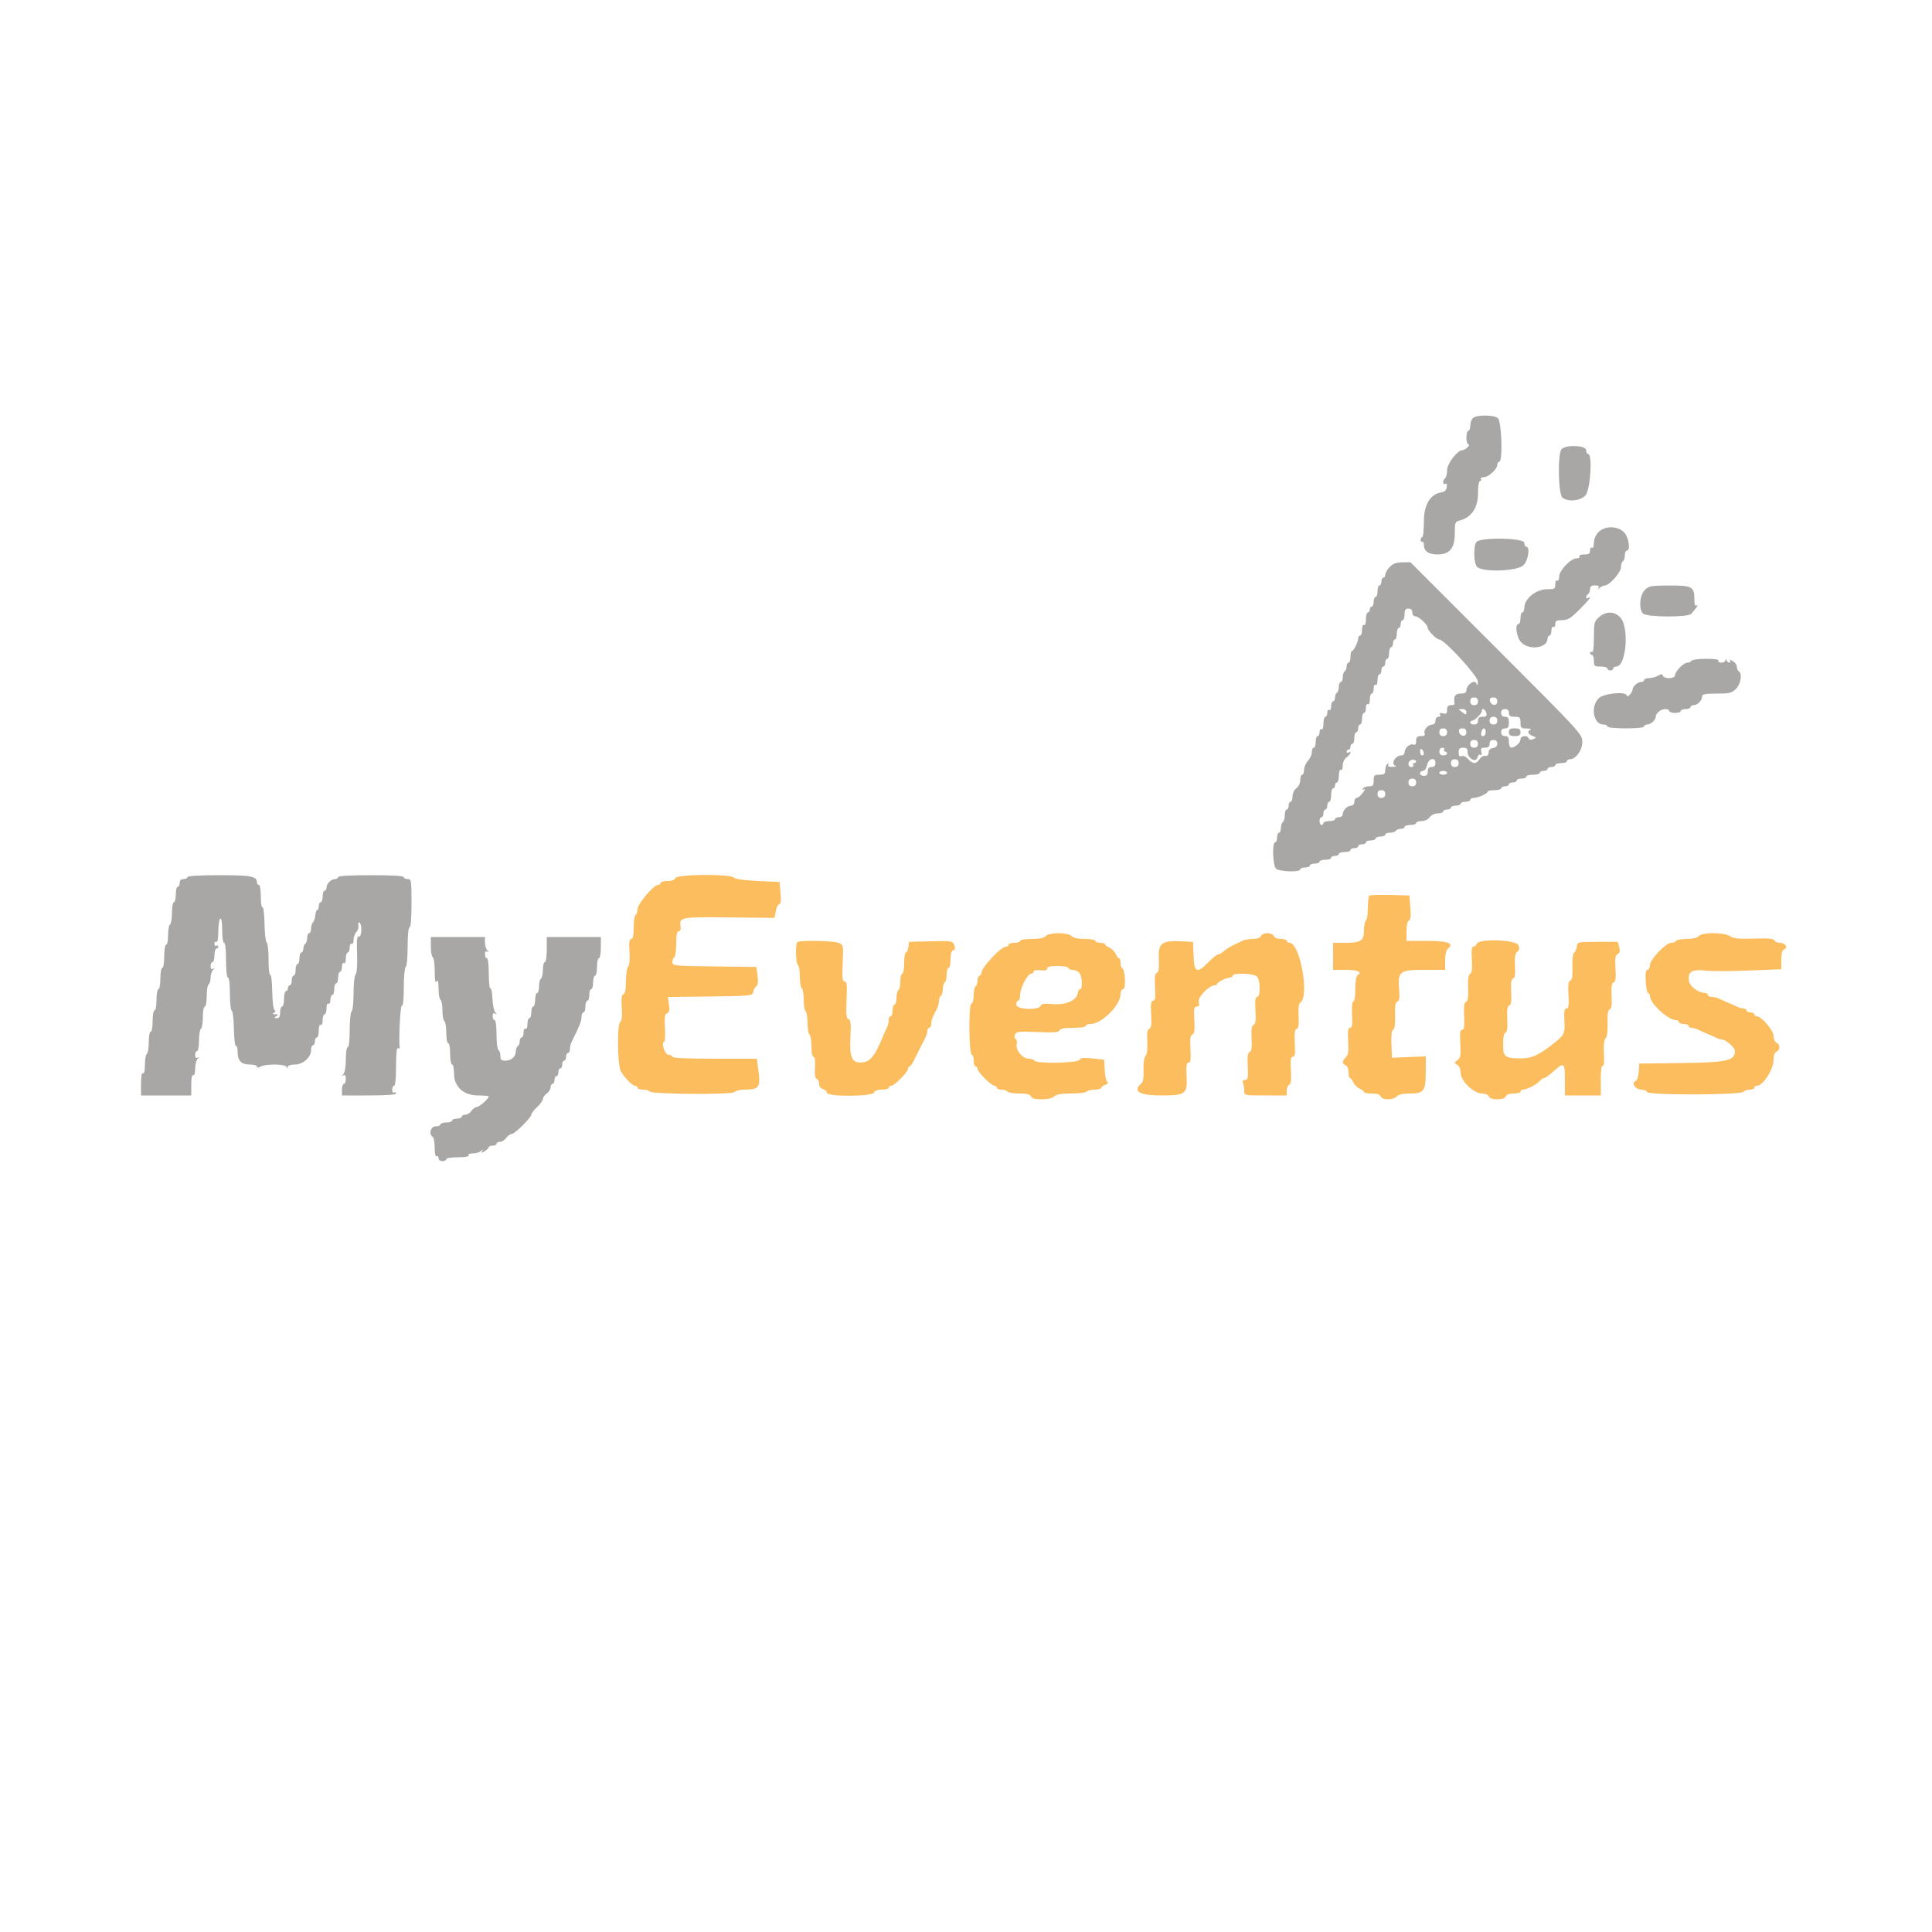 <svg id="svg" version="1.1" xmlns="http://www.w3.org/2000/svg" xmlns:xlink="http://www.w3.org/1999/xlink" width="400" height="400" viewBox="0, 0, 400,400"><g id="svgg"><path id="path0" d="M139.855 181.800 C 139.711 182.177,139.099 182.400,138.213 182.400 C 137.436 182.400,136.800 182.580,136.800 182.800 C 136.800 183.020,136.547 183.200,136.237 183.200 C 135.349 183.200,132.000 187.167,132.000 188.220 C 132.000 188.733,131.820 189.264,131.600 189.400 C 131.380 189.536,131.200 190.717,131.200 192.024 C 131.200 193.704,131.048 194.400,130.681 194.400 C 130.291 194.400,130.204 195.056,130.330 197.031 C 130.433 198.662,130.327 199.833,130.049 200.111 C 129.802 200.358,129.600 201.700,129.600 203.093 C 129.600 204.797,129.431 205.690,129.082 205.824 C 128.705 205.968,128.609 206.744,128.731 208.657 C 128.848 210.485,128.746 211.386,128.400 211.600 C 127.742 212.007,127.844 220.522,128.522 221.741 C 129.294 223.128,130.907 224.800,131.475 224.800 C 131.764 224.800,132.000 224.980,132.000 225.200 C 132.000 225.420,132.525 225.600,133.167 225.600 C 133.808 225.600,134.393 225.762,134.467 225.961 C 134.688 226.560,151.470 226.690,152.062 226.098 C 152.336 225.824,153.199 225.598,153.980 225.595 C 157.297 225.582,157.519 225.242,156.946 221.056 L 156.691 219.200 147.946 219.200 C 142.382 219.200,139.200 219.054,139.200 218.800 C 139.200 218.580,138.863 218.400,138.450 218.400 C 137.685 218.400,136.818 215.927,137.503 215.699 C 137.681 215.640,137.755 214.335,137.668 212.800 C 137.542 210.580,137.633 209.962,138.113 209.778 C 138.563 209.605,138.663 209.147,138.507 207.981 L 138.297 206.416 147.043 206.308 C 155.434 206.204,155.795 206.167,155.929 205.400 C 156.005 204.960,156.295 204.420,156.574 204.200 C 156.919 203.927,157.004 203.224,156.840 202.000 L 156.600 200.200 147.900 200.092 C 139.623 199.990,139.200 199.947,139.200 199.216 C 139.200 198.793,139.380 198.336,139.600 198.200 C 139.820 198.064,140.000 196.793,140.000 195.376 C 140.000 193.502,140.145 192.800,140.531 192.800 C 140.888 192.800,141.006 192.423,140.892 191.647 C 140.636 189.901,141.040 189.834,151.068 189.942 L 160.356 190.042 160.622 188.621 C 160.769 187.839,161.096 187.200,161.349 187.200 C 161.667 187.200,161.746 186.486,161.605 184.900 L 161.400 182.600 156.918 182.400 C 154.113 182.275,152.250 182.013,151.938 181.700 C 151.149 180.908,140.163 180.999,139.855 181.800 M283.480 185.454 C 283.326 185.607,283.200 186.773,283.200 188.043 C 283.200 189.313,283.020 190.464,282.800 190.600 C 282.580 190.736,282.400 191.640,282.400 192.610 C 282.400 194.794,281.777 195.200,278.426 195.200 L 276.000 195.200 276.000 198.000 L 276.000 200.800 278.576 200.800 C 281.103 200.800,282.118 201.231,281.108 201.875 C 280.783 202.083,280.600 203.134,280.600 204.800 C 280.600 206.312,280.433 207.372,280.200 207.332 C 279.955 207.291,279.851 208.336,279.933 210.032 C 280.035 212.169,279.941 212.800,279.520 212.800 C 279.097 212.800,279.009 213.415,279.128 215.530 C 279.248 217.652,279.139 218.403,278.641 218.902 C 277.839 219.704,277.826 220.247,278.600 220.545 C 278.951 220.679,279.200 221.279,279.200 221.987 C 279.200 222.654,279.337 223.200,279.505 223.200 C 279.673 223.200,279.988 223.605,280.205 224.100 C 280.422 224.595,281.005 225.178,281.500 225.395 C 281.995 225.612,282.400 225.927,282.400 226.095 C 282.400 226.263,283.126 226.400,284.013 226.400 C 285.077 226.400,285.703 226.604,285.855 227.000 C 285.995 227.364,286.600 227.600,287.394 227.600 C 288.113 227.600,288.926 227.330,289.200 227.000 C 289.533 226.599,290.431 226.400,291.905 226.400 C 294.812 226.400,295.171 225.902,295.187 221.855 L 295.200 218.709 291.700 218.855 L 288.200 219.000 288.080 216.236 C 288.000 214.379,288.121 213.373,288.448 213.170 C 288.769 212.972,288.903 211.967,288.840 210.232 C 288.769 208.276,288.889 207.541,289.304 207.382 C 289.722 207.221,289.817 206.609,289.680 204.954 C 289.360 201.100,289.734 200.800,294.868 200.800 L 299.200 200.800 299.200 198.849 C 299.200 197.596,299.416 196.718,299.805 196.396 C 301.126 195.300,299.732 194.800,295.351 194.800 L 291.200 194.800 291.200 192.787 C 291.200 191.546,291.392 190.701,291.700 190.583 C 292.057 190.446,292.143 189.677,292.000 187.896 L 291.800 185.400 287.780 185.287 C 285.569 185.225,283.634 185.300,283.480 185.454 M216.484 193.815 C 216.140 194.205,215.174 194.400,213.584 194.400 C 212.261 194.400,211.200 194.578,211.200 194.800 C 211.200 195.020,210.660 195.200,210.000 195.200 C 209.340 195.200,208.800 195.380,208.800 195.600 C 208.800 195.820,208.552 196.000,208.249 196.000 C 207.236 196.000,203.200 200.320,203.200 201.405 C 203.200 201.732,203.020 202.000,202.800 202.000 C 202.580 202.000,202.400 202.439,202.400 202.976 C 202.400 203.513,202.220 204.064,202.000 204.200 C 201.780 204.336,201.600 205.162,201.600 206.036 C 201.600 206.939,201.384 207.708,201.100 207.816 C 200.493 208.048,200.613 218.400,201.222 218.400 C 201.430 218.400,201.600 218.940,201.600 219.600 C 201.600 220.260,201.780 220.800,202.000 220.800 C 202.220 220.800,202.400 221.033,202.400 221.319 C 202.400 221.967,205.262 224.800,205.917 224.800 C 206.183 224.800,206.400 224.980,206.400 225.200 C 206.400 225.420,206.839 225.600,207.376 225.600 C 207.913 225.600,208.464 225.780,208.600 226.000 C 208.736 226.220,209.832 226.400,211.036 226.400 C 212.613 226.400,213.290 226.568,213.455 227.000 C 213.617 227.422,214.275 227.600,215.671 227.600 C 216.903 227.600,217.885 227.372,218.257 227.000 C 218.682 226.575,219.718 226.400,221.805 226.400 C 223.426 226.400,224.864 226.220,225.000 226.000 C 225.136 225.780,225.867 225.600,226.624 225.600 C 227.381 225.600,228.000 225.432,228.000 225.227 C 228.000 225.022,228.384 224.732,228.853 224.583 C 229.352 224.425,229.528 224.203,229.277 224.048 C 229.041 223.902,228.792 222.796,228.724 221.591 L 228.600 219.400 226.200 219.140 C 224.353 218.939,223.726 219.008,223.480 219.440 C 223.095 220.114,214.608 220.260,214.200 219.600 C 214.064 219.380,213.545 219.200,213.046 219.200 C 211.734 219.200,210.253 217.481,210.491 216.234 C 210.597 215.681,210.498 215.166,210.270 215.090 C 210.042 215.014,209.982 214.625,210.135 214.225 C 210.387 213.567,210.834 213.515,214.791 213.678 C 218.183 213.818,219.214 213.739,219.372 213.329 C 219.512 212.965,220.389 212.800,222.187 212.800 C 223.662 212.800,224.800 212.626,224.800 212.400 C 224.800 212.180,225.254 212.000,225.809 212.000 C 228.101 212.000,232.000 208.101,232.000 205.809 C 232.000 205.227,232.229 204.800,232.541 204.800 C 233.154 204.800,232.969 200.708,232.345 200.467 C 232.155 200.393,232.000 199.898,232.000 199.367 C 232.000 198.835,231.863 198.400,231.695 198.400 C 231.527 198.400,231.212 197.995,230.995 197.500 C 230.778 197.005,230.195 196.422,229.700 196.205 C 229.205 195.988,228.800 195.673,228.800 195.505 C 228.800 195.337,228.350 195.200,227.800 195.200 C 227.250 195.200,226.800 195.020,226.800 194.800 C 226.800 194.580,225.823 194.400,224.629 194.400 C 223.232 194.400,222.243 194.186,221.857 193.800 C 221.057 193.000,217.194 193.010,216.484 193.815 M261.055 193.800 C 260.911 194.177,260.299 194.400,259.407 194.400 C 258.627 194.400,257.677 194.559,257.295 194.753 C 256.913 194.948,256.060 195.353,255.400 195.653 C 254.740 195.954,253.851 196.515,253.425 196.900 C 252.998 197.285,252.450 197.600,252.206 197.600 C 251.962 197.600,251.059 198.320,250.200 199.200 C 247.815 201.643,247.260 201.408,247.118 197.900 L 247.000 195.000 244.287 194.881 C 240.450 194.714,239.758 195.320,239.919 198.705 C 240.005 200.508,239.889 201.268,239.507 201.414 C 239.113 201.566,239.016 202.342,239.133 204.409 C 239.257 206.606,239.171 207.200,238.732 207.200 C 238.293 207.200,238.207 207.795,238.332 209.995 C 238.451 212.098,238.355 212.842,237.945 212.999 C 237.546 213.151,237.437 213.854,237.536 215.619 C 237.623 217.159,237.490 218.250,237.168 218.639 C 236.861 219.009,236.700 220.153,236.757 221.554 C 236.822 223.155,236.677 224.004,236.281 224.332 C 234.418 225.879,235.897 226.800,240.247 226.800 C 245.539 226.800,245.858 226.559,245.666 222.700 C 245.562 220.617,245.657 220.000,246.079 220.000 C 246.505 220.000,246.591 219.380,246.468 217.205 C 246.348 215.074,246.443 214.358,246.868 214.195 C 247.293 214.032,247.388 213.318,247.267 211.191 C 247.133 208.812,247.206 208.400,247.762 208.400 C 248.249 208.400,248.355 208.159,248.178 207.454 C 247.933 206.477,250.309 204.000,251.491 204.000 C 251.771 204.000,252.001 203.865,252.003 203.700 C 252.007 203.341,253.944 202.400,254.680 202.400 C 254.966 202.400,255.200 202.220,255.200 202.000 C 255.200 201.365,259.571 201.514,260.229 202.171 C 260.964 202.907,261.012 206.400,260.287 206.400 C 259.903 206.400,259.814 207.106,259.932 209.195 C 260.051 211.298,259.955 212.042,259.545 212.199 C 259.142 212.353,259.035 213.085,259.134 215.003 C 259.232 216.898,259.124 217.654,258.734 217.803 C 258.341 217.953,258.235 218.743,258.333 220.803 C 258.447 223.214,258.372 223.600,257.790 223.600 C 257.338 223.600,257.195 223.810,257.357 224.233 C 257.491 224.581,257.600 225.301,257.600 225.833 C 257.600 226.797,257.613 226.800,262.000 226.800 L 266.400 226.800 266.400 225.787 C 266.400 225.231,266.631 224.686,266.913 224.578 C 267.283 224.436,267.381 223.610,267.267 221.591 C 267.143 219.394,267.229 218.800,267.668 218.800 C 268.107 218.800,268.193 218.205,268.068 216.005 C 267.949 213.902,268.045 213.158,268.455 213.001 C 268.855 212.848,268.963 212.141,268.862 210.344 C 268.771 208.735,268.888 207.793,269.204 207.598 C 271.173 206.381,269.167 195.200,266.980 195.200 C 266.661 195.200,266.400 195.020,266.400 194.800 C 266.400 194.580,265.854 194.400,265.187 194.400 C 264.479 194.400,263.879 194.151,263.745 193.800 C 263.616 193.465,263.022 193.200,262.400 193.200 C 261.778 193.200,261.184 193.465,261.055 193.800 M351.684 193.815 C 351.364 194.179,350.426 194.400,349.208 194.400 C 348.129 194.400,347.136 194.580,347.000 194.800 C 346.864 195.020,346.418 195.200,346.008 195.200 C 344.899 195.200,341.600 198.666,341.600 199.832 C 341.600 200.364,341.375 200.800,341.100 200.799 C 340.740 200.799,340.638 201.473,340.736 203.199 C 340.810 204.520,341.035 205.600,341.236 205.600 C 341.436 205.600,341.600 205.876,341.600 206.214 C 341.600 207.713,345.358 211.200,346.972 211.200 C 347.317 211.200,347.600 211.380,347.600 211.600 C 347.600 211.820,348.050 212.000,348.600 212.000 C 349.150 212.000,349.600 212.180,349.600 212.400 C 349.600 212.620,349.872 212.800,350.205 212.800 C 350.538 212.800,351.123 212.959,351.505 213.153 C 351.887 213.348,352.740 213.729,353.400 214.000 C 354.060 214.271,354.913 214.652,355.295 214.847 C 355.677 215.041,356.189 215.200,356.433 215.200 C 357.285 215.200,359.200 216.861,359.200 217.600 C 359.200 219.603,357.546 219.976,348.149 220.092 L 339.400 220.200 339.276 221.922 C 339.202 222.948,338.922 223.732,338.583 223.862 C 337.662 224.215,338.652 225.600,339.827 225.600 C 340.376 225.600,340.911 225.825,341.017 226.100 C 341.278 226.780,360.223 226.737,360.905 226.055 C 361.155 225.805,361.774 225.600,362.280 225.600 C 362.786 225.600,363.200 225.420,363.200 225.200 C 363.200 224.980,363.436 224.800,363.725 224.800 C 365.020 224.800,367.200 221.407,367.200 219.393 C 367.200 218.501,367.423 217.889,367.800 217.745 C 368.130 217.618,368.400 217.193,368.400 216.800 C 368.400 216.407,368.130 215.982,367.800 215.855 C 367.462 215.726,367.200 215.130,367.200 214.494 C 367.200 213.330,364.683 210.400,363.683 210.400 C 363.417 210.400,363.200 210.220,363.200 210.000 C 363.200 209.780,362.840 209.600,362.400 209.600 C 361.960 209.600,361.600 209.420,361.600 209.200 C 361.600 208.980,361.328 208.800,360.995 208.800 C 360.662 208.800,360.077 208.641,359.695 208.447 C 359.313 208.252,358.460 207.871,357.800 207.600 C 357.140 207.329,356.287 206.948,355.905 206.753 C 355.523 206.559,354.848 206.400,354.405 206.400 C 353.962 206.400,353.600 206.220,353.600 206.000 C 353.600 205.780,353.285 205.587,352.900 205.571 C 351.517 205.513,349.804 204.174,349.671 203.046 C 349.450 201.172,350.242 200.670,352.965 200.954 C 354.278 201.091,358.378 201.085,362.076 200.939 L 368.800 200.675 368.800 198.725 C 368.800 197.399,368.984 196.704,369.375 196.554 C 370.259 196.215,369.636 195.200,368.545 195.200 C 368.011 195.200,367.489 194.975,367.384 194.700 C 367.244 194.334,366.117 194.234,363.168 194.327 C 360.025 194.426,358.933 194.317,358.185 193.827 C 356.920 192.998,352.412 192.990,351.684 193.815 M165.067 195.067 C 164.644 195.490,164.757 199.526,165.200 199.800 C 165.420 199.936,165.600 201.016,165.600 202.200 C 165.600 203.384,165.780 204.464,166.000 204.600 C 166.220 204.736,166.400 205.816,166.400 207.000 C 166.400 208.184,166.580 209.264,166.800 209.400 C 167.020 209.536,167.200 210.616,167.200 211.800 C 167.200 212.984,167.380 214.064,167.600 214.200 C 167.820 214.336,168.000 215.427,168.000 216.624 C 168.000 217.931,168.175 218.800,168.437 218.800 C 168.717 218.800,168.825 219.591,168.737 220.996 C 168.644 222.492,168.760 223.253,169.100 223.384 C 169.375 223.489,169.600 223.957,169.600 224.425 C 169.600 224.938,169.917 225.358,170.400 225.484 C 170.840 225.599,171.200 225.942,171.200 226.247 C 171.200 227.095,180.618 227.050,180.945 226.200 C 181.089 225.823,181.701 225.600,182.587 225.600 C 183.364 225.600,184.000 225.420,184.000 225.200 C 184.000 224.980,184.233 224.800,184.519 224.800 C 185.167 224.800,188.000 221.938,188.000 221.283 C 188.000 221.017,188.135 220.799,188.300 220.797 C 188.465 220.795,188.798 220.390,189.040 219.897 C 189.283 219.404,189.890 218.190,190.390 217.200 C 190.891 216.210,191.458 215.087,191.650 214.705 C 191.843 214.323,192.000 213.738,192.000 213.405 C 192.000 213.072,192.180 212.800,192.400 212.800 C 192.620 212.800,192.800 212.438,192.800 211.995 C 192.800 211.552,192.980 210.832,193.200 210.395 C 193.420 209.958,193.780 209.242,194.000 208.805 C 194.220 208.368,194.400 207.659,194.400 207.229 C 194.400 206.799,194.580 206.336,194.800 206.200 C 195.020 206.064,195.200 205.434,195.200 204.800 C 195.200 204.166,195.380 203.536,195.600 203.400 C 195.820 203.264,196.000 202.533,196.000 201.776 C 196.000 201.019,196.180 200.400,196.400 200.400 C 196.620 200.400,196.800 199.603,196.800 198.629 C 196.800 197.455,196.986 196.815,197.351 196.729 C 197.749 196.636,197.807 196.348,197.559 195.687 C 197.226 194.800,197.084 194.777,192.708 194.887 L 188.200 195.000 188.073 196.100 C 188.004 196.705,187.779 197.200,187.573 197.200 C 187.368 197.200,187.200 198.190,187.200 199.400 C 187.200 200.610,187.020 201.600,186.800 201.600 C 186.580 201.600,186.400 202.309,186.400 203.176 C 186.400 204.043,186.220 204.864,186.000 205.000 C 185.780 205.136,185.600 205.867,185.600 206.624 C 185.600 207.381,185.420 208.000,185.200 208.000 C 184.980 208.000,184.800 208.540,184.800 209.200 C 184.800 209.860,184.620 210.400,184.400 210.400 C 184.180 210.400,184.000 210.762,184.000 211.205 C 184.000 211.648,183.841 212.323,183.647 212.705 C 183.452 213.087,183.071 213.940,182.800 214.600 C 181.062 218.827,180.081 219.968,178.168 219.987 C 176.328 220.006,175.857 218.805,176.076 214.645 C 176.219 211.924,176.138 211.185,175.680 211.009 C 175.219 210.832,175.138 210.036,175.271 206.994 C 175.406 203.911,175.331 203.200,174.871 203.200 C 174.411 203.200,174.336 202.492,174.470 199.427 C 174.629 195.784,174.602 195.638,173.699 195.227 C 172.683 194.764,165.502 194.631,165.067 195.067 M305.745 195.400 C 305.618 195.730,305.300 196.000,305.038 196.000 C 304.701 196.000,304.611 196.772,304.731 198.646 C 304.851 200.530,304.750 201.384,304.382 201.611 C 304.026 201.831,303.894 202.755,303.960 204.568 C 304.028 206.453,303.905 207.261,303.528 207.405 C 303.142 207.553,303.036 208.359,303.133 210.403 C 303.235 212.564,303.142 213.200,302.720 213.200 C 302.294 213.200,302.210 213.833,302.336 216.069 C 302.475 218.525,302.390 219.019,301.749 219.493 C 301.042 220.015,301.039 220.068,301.700 220.443 C 302.134 220.689,302.400 221.317,302.400 222.097 C 302.400 223.774,305.113 226.400,306.846 226.400 C 307.525 226.400,308.123 226.654,308.255 227.000 C 308.404 227.387,309.023 227.600,310.000 227.600 C 310.977 227.600,311.596 227.387,311.745 227.000 C 311.889 226.623,312.501 226.400,313.387 226.400 C 314.164 226.400,314.800 226.220,314.800 226.000 C 314.800 225.780,315.042 225.600,315.339 225.600 C 316.102 225.600,318.224 224.493,318.807 223.792 C 319.077 223.466,319.479 223.200,319.700 223.200 C 319.922 223.200,320.800 222.570,321.653 221.800 C 323.832 219.831,324.000 219.961,324.000 223.600 L 324.000 226.800 327.720 226.800 L 331.440 226.800 331.420 223.700 C 331.407 221.758,331.556 220.627,331.817 220.672 C 332.085 220.719,332.176 219.822,332.070 218.170 C 331.961 216.447,332.076 215.390,332.419 214.977 C 332.745 214.585,332.898 213.416,332.838 211.778 C 332.772 209.939,332.897 209.138,333.272 208.995 C 333.654 208.849,333.763 208.077,333.666 206.197 C 333.566 204.263,333.673 203.547,334.084 203.389 C 334.502 203.229,334.595 202.532,334.468 200.533 C 334.335 198.444,334.429 197.816,334.915 197.544 C 335.363 197.293,335.451 196.900,335.237 196.100 L 334.942 195.000 330.771 195.000 C 326.626 195.000,326.599 195.006,326.460 196.000 C 326.382 196.550,326.127 197.120,325.892 197.266 C 325.641 197.421,325.504 198.625,325.560 200.168 C 325.629 202.082,325.507 202.861,325.115 203.011 C 324.711 203.166,324.615 203.922,324.733 206.009 C 324.857 208.219,324.773 208.800,324.326 208.800 C 323.887 208.800,323.791 209.353,323.893 211.300 C 324.036 214.055,323.923 214.277,321.346 216.279 C 318.324 218.626,316.999 219.179,314.510 219.129 C 311.530 219.069,311.200 218.771,311.200 216.138 C 311.200 214.776,311.385 213.904,311.700 213.784 C 312.049 213.651,312.160 212.809,312.066 210.997 C 311.968 209.103,312.076 208.346,312.466 208.197 C 312.856 208.048,312.964 207.292,312.866 205.397 C 312.768 203.503,312.876 202.746,313.266 202.597 C 313.652 202.449,313.762 201.722,313.663 199.968 C 313.561 198.163,313.680 197.422,314.126 197.071 C 314.559 196.732,314.629 196.348,314.376 195.700 C 313.929 194.551,306.174 194.281,305.745 195.400 M221.200 200.400 C 221.200 200.620,221.573 200.800,222.029 200.800 C 222.484 200.800,223.114 201.057,223.429 201.371 C 224.058 202.001,224.221 204.800,223.628 204.800 C 223.423 204.800,223.198 205.191,223.128 205.668 C 222.912 207.134,220.584 208.128,217.929 207.887 C 216.205 207.731,215.603 207.816,215.440 208.240 C 215.059 209.232,210.400 209.010,210.400 208.000 C 210.400 207.560,210.580 207.200,210.800 207.200 C 211.020 207.200,211.200 206.677,211.200 206.038 C 211.200 204.621,212.748 201.600,213.474 201.600 C 213.763 201.600,214.000 201.400,214.000 201.156 C 214.000 200.885,214.543 200.776,215.400 200.876 C 216.365 200.989,216.800 200.878,216.800 200.520 C 216.800 200.156,217.462 200.000,219.000 200.000 C 220.210 200.000,221.200 200.180,221.200 200.400 " stroke="none" fill="#fcbd5e" fill-rule="evenodd"></path><path id="path1" d="M304.900 86.598 C 304.625 86.911,304.400 87.624,304.400 88.183 C 304.400 88.742,304.220 89.200,304.000 89.200 C 303.780 89.200,303.600 89.830,303.600 90.600 C 303.600 91.370,303.793 92.000,304.029 92.000 C 304.264 92.000,304.187 92.270,303.857 92.600 C 303.527 92.930,303.058 93.200,302.815 93.200 C 301.740 93.200,299.600 95.971,299.600 97.363 C 299.600 98.127,299.420 98.864,299.200 99.000 C 298.980 99.136,298.800 99.517,298.800 99.847 C 298.800 100.177,298.995 100.327,299.234 100.179 C 299.510 100.009,299.619 100.254,299.534 100.856 C 299.443 101.495,299.094 101.843,298.453 101.934 C 296.136 102.262,294.800 104.475,294.800 107.987 C 294.800 109.754,294.650 111.200,294.467 111.200 C 294.283 111.200,294.133 111.462,294.133 111.782 C 294.133 112.103,294.283 112.272,294.467 112.159 C 294.650 112.045,294.800 112.336,294.800 112.805 C 294.800 114.106,295.771 114.800,297.590 114.800 C 300.135 114.800,301.200 113.510,301.200 110.426 C 301.200 108.143,301.257 108.001,302.276 107.745 C 304.622 107.156,306.000 105.110,306.000 102.213 C 306.000 100.641,306.169 99.600,306.424 99.600 C 306.657 99.600,306.736 99.420,306.600 99.200 C 306.464 98.980,306.732 98.800,307.195 98.800 C 308.174 98.800,310.000 97.120,310.000 96.218 C 310.000 95.878,310.180 95.600,310.400 95.600 C 311.180 95.600,310.900 87.164,310.100 86.557 C 309.156 85.840,305.542 85.869,304.900 86.598 M323.300 92.998 C 322.451 93.963,322.618 102.374,323.500 103.043 C 324.691 103.947,327.107 103.729,328.218 102.618 C 329.265 101.571,329.776 94.000,328.800 94.000 C 328.580 94.000,328.400 93.640,328.400 93.200 C 328.400 92.194,324.156 92.026,323.300 92.998 M330.900 110.210 C 330.368 110.779,330.000 111.677,330.000 112.409 C 330.000 113.133,329.834 113.544,329.600 113.400 C 329.380 113.264,329.200 113.523,329.200 113.976 C 329.200 114.628,328.945 114.800,327.976 114.800 C 327.263 114.800,326.856 114.967,327.000 115.200 C 327.136 115.420,326.871 115.600,326.410 115.600 C 325.208 115.600,322.800 118.142,322.800 119.410 C 322.800 120.000,322.627 120.341,322.400 120.200 C 322.173 120.060,322.000 120.396,322.000 120.976 C 322.000 121.924,321.865 122.000,320.187 122.000 C 318.030 122.000,315.600 124.006,315.600 125.787 C 315.600 126.344,315.420 126.800,315.200 126.800 C 314.980 126.800,314.800 127.340,314.800 128.000 C 314.800 128.660,314.620 129.200,314.400 129.200 C 313.554 129.200,313.983 132.020,314.982 133.018 C 316.677 134.713,320.400 134.170,320.400 132.229 C 320.400 131.883,320.580 131.600,320.800 131.600 C 321.020 131.600,321.200 131.139,321.200 130.576 C 321.200 129.996,321.373 129.660,321.600 129.800 C 321.820 129.936,322.000 129.677,322.000 129.224 C 322.000 128.548,322.253 128.400,323.409 128.400 C 324.582 128.400,325.183 128.034,327.009 126.209 C 329.038 124.180,329.762 123.205,328.800 123.800 C 328.580 123.936,328.400 123.867,328.400 123.647 C 328.400 123.427,328.580 123.136,328.800 123.000 C 329.020 122.864,329.200 122.403,329.200 121.976 C 329.200 121.410,329.477 121.200,330.224 121.200 C 330.926 121.200,331.159 121.357,330.965 121.700 C 330.739 122.100,330.790 122.100,331.221 121.700 C 331.518 121.425,332.000 121.200,332.293 121.200 C 333.223 121.200,335.600 118.495,335.600 117.437 C 335.600 116.893,335.780 116.336,336.000 116.200 C 336.220 116.064,336.400 115.513,336.400 114.976 C 336.400 114.439,336.580 114.000,336.800 114.000 C 337.646 114.000,337.217 111.180,336.218 110.182 C 334.862 108.826,332.183 108.840,330.900 110.210 M305.700 112.198 C 305.042 112.946,305.081 116.409,305.757 117.300 C 306.692 118.532,314.121 118.315,315.418 117.018 C 316.417 116.020,316.846 113.200,316.000 113.200 C 315.780 113.200,315.600 112.840,315.600 112.400 C 315.600 111.364,306.596 111.180,305.700 112.198 M287.700 117.410 C 287.205 117.939,286.800 118.648,286.800 118.986 C 286.800 119.324,286.620 119.600,286.400 119.600 C 286.180 119.600,286.000 119.960,286.000 120.400 C 286.000 120.840,285.820 121.200,285.600 121.200 C 285.380 121.200,285.200 121.740,285.200 122.400 C 285.200 123.060,285.020 123.600,284.800 123.600 C 284.580 123.600,284.400 124.050,284.400 124.600 C 284.400 125.150,284.220 125.600,284.000 125.600 C 283.780 125.600,283.600 125.870,283.600 126.200 C 283.600 126.530,283.420 126.800,283.200 126.800 C 282.980 126.800,282.800 127.441,282.800 128.224 C 282.800 129.071,282.638 129.547,282.400 129.400 C 282.167 129.256,282.000 129.663,282.000 130.376 C 282.000 131.049,281.820 131.600,281.600 131.600 C 281.380 131.600,281.200 131.834,281.200 132.120 C 281.200 132.856,280.259 134.793,279.900 134.797 C 279.735 134.799,279.600 135.340,279.600 136.000 C 279.600 136.660,279.420 137.200,279.200 137.200 C 278.980 137.200,278.800 137.549,278.800 137.976 C 278.800 138.403,278.620 138.864,278.400 139.000 C 278.180 139.136,278.000 139.687,278.000 140.224 C 278.000 140.761,277.820 141.200,277.600 141.200 C 277.380 141.200,277.200 141.639,277.200 142.176 C 277.200 142.713,277.020 143.264,276.800 143.400 C 276.580 143.536,276.400 143.997,276.400 144.424 C 276.400 144.851,276.220 145.200,276.000 145.200 C 275.780 145.200,275.600 145.661,275.600 146.224 C 275.600 146.804,275.427 147.140,275.200 147.000 C 274.980 146.864,274.800 147.123,274.800 147.576 C 274.800 148.029,274.620 148.400,274.400 148.400 C 274.180 148.400,274.000 149.041,274.000 149.824 C 274.000 150.671,273.838 151.147,273.600 151.000 C 273.380 150.864,273.200 151.123,273.200 151.576 C 273.200 152.029,273.020 152.400,272.800 152.400 C 272.580 152.400,272.400 152.940,272.400 153.600 C 272.400 154.260,272.220 154.800,272.000 154.800 C 271.780 154.800,271.600 155.216,271.600 155.725 C 271.600 156.233,271.240 157.036,270.800 157.508 C 270.360 157.980,270.000 158.824,270.000 159.383 C 270.000 159.942,269.820 160.400,269.600 160.400 C 269.380 160.400,269.200 160.900,269.200 161.512 C 269.200 162.165,268.870 162.861,268.400 163.200 C 267.930 163.539,267.600 164.235,267.600 164.888 C 267.600 165.500,267.420 166.000,267.200 166.000 C 266.980 166.000,266.800 166.360,266.800 166.800 C 266.800 167.240,266.620 167.600,266.400 167.600 C 266.180 167.600,266.000 168.129,266.000 168.776 C 266.000 169.423,265.820 170.064,265.600 170.200 C 265.380 170.336,265.200 170.887,265.200 171.424 C 265.200 171.961,265.020 172.400,264.800 172.400 C 264.580 172.400,264.400 172.850,264.400 173.400 C 264.400 173.950,264.220 174.400,264.000 174.400 C 263.359 174.400,263.509 179.166,264.171 179.829 C 264.829 180.486,269.200 180.635,269.200 180.000 C 269.200 179.780,269.650 179.600,270.200 179.600 C 270.750 179.600,271.200 179.420,271.200 179.200 C 271.200 178.980,271.650 178.800,272.200 178.800 C 272.750 178.800,273.200 178.620,273.200 178.400 C 273.200 178.180,273.740 178.000,274.400 178.000 C 275.060 178.000,275.600 177.820,275.600 177.600 C 275.600 177.380,275.960 177.200,276.400 177.200 C 276.840 177.200,277.200 177.020,277.200 176.800 C 277.200 176.580,277.740 176.400,278.400 176.400 C 279.060 176.400,279.600 176.220,279.600 176.000 C 279.600 175.780,279.960 175.600,280.400 175.600 C 280.840 175.600,281.200 175.420,281.200 175.200 C 281.200 174.980,281.560 174.800,282.000 174.800 C 282.440 174.800,282.800 174.620,282.800 174.400 C 282.800 174.180,283.250 174.000,283.800 174.000 C 284.350 174.000,284.800 173.820,284.800 173.600 C 284.800 173.380,285.250 173.200,285.800 173.200 C 286.350 173.200,286.800 173.020,286.800 172.800 C 286.800 172.580,287.239 172.400,287.776 172.400 C 288.313 172.400,288.864 172.220,289.000 172.000 C 289.136 171.780,289.597 171.600,290.024 171.600 C 290.451 171.600,290.800 171.420,290.800 171.200 C 290.800 170.980,291.340 170.800,292.000 170.800 C 292.660 170.800,293.200 170.620,293.200 170.400 C 293.200 170.180,293.700 170.000,294.312 170.000 C 294.965 170.000,295.661 169.670,296.000 169.200 C 296.339 168.730,297.035 168.400,297.688 168.400 C 298.300 168.400,298.800 168.220,298.800 168.000 C 298.800 167.780,299.160 167.600,299.600 167.600 C 300.040 167.600,300.400 167.420,300.400 167.200 C 300.400 166.980,300.850 166.800,301.400 166.800 C 301.950 166.800,302.400 166.620,302.400 166.400 C 302.400 166.180,302.850 166.000,303.400 166.000 C 303.950 166.000,304.400 165.820,304.400 165.600 C 304.400 165.380,304.724 165.200,305.120 165.200 C 306.014 165.200,307.993 164.306,307.997 163.900 C 307.999 163.735,308.630 163.600,309.400 163.600 C 310.170 163.600,310.800 163.420,310.800 163.200 C 310.800 162.980,311.160 162.800,311.600 162.800 C 312.040 162.800,312.400 162.620,312.400 162.400 C 312.400 162.180,312.760 162.000,313.200 162.000 C 313.640 162.000,314.000 161.820,314.000 161.600 C 314.000 161.380,314.450 161.200,315.000 161.200 C 315.550 161.200,316.000 161.020,316.000 160.800 C 316.000 160.580,316.630 160.400,317.400 160.400 C 318.170 160.400,318.800 160.220,318.800 160.000 C 318.800 159.780,319.160 159.600,319.600 159.600 C 320.040 159.600,320.400 159.420,320.400 159.200 C 320.400 158.980,320.760 158.800,321.200 158.800 C 321.640 158.800,322.000 158.620,322.000 158.400 C 322.000 158.180,322.540 158.000,323.200 158.000 C 323.860 158.000,324.400 157.820,324.400 157.600 C 324.400 157.380,324.678 157.200,325.018 157.200 C 326.256 157.200,327.600 155.335,327.600 153.617 C 327.600 152.016,327.404 151.802,309.801 134.199 L 292.002 116.400 290.301 116.424 C 289.042 116.443,288.366 116.698,287.700 117.410 M340.500 122.210 C 339.449 123.333,339.259 126.116,340.171 127.029 C 340.934 127.792,349.421 127.851,350.129 127.098 C 351.138 126.025,351.787 125.054,351.300 125.347 C 350.932 125.568,350.800 125.210,350.800 123.995 C 350.800 121.462,350.293 121.196,345.529 121.224 C 341.702 121.247,341.334 121.319,340.500 122.210 M292.400 126.800 C 292.400 127.255,292.667 127.600,293.018 127.600 C 293.724 127.600,295.600 129.344,295.600 130.000 C 295.600 130.560,297.430 132.400,297.987 132.400 C 299.034 132.400,306.000 139.985,305.972 141.095 C 305.950 141.957,305.881 142.041,305.659 141.478 C 305.307 140.585,303.600 141.803,303.600 142.947 C 303.600 143.406,303.243 143.600,302.400 143.600 C 301.256 143.600,300.912 144.178,301.153 145.700 C 301.179 145.865,300.840 146.000,300.400 146.000 C 299.822 146.000,299.600 146.267,299.600 146.963 C 299.600 147.751,299.444 147.884,298.737 147.700 C 298.146 147.545,297.965 147.620,298.161 147.937 C 298.331 148.212,298.194 148.400,297.824 148.400 C 297.467 148.400,297.200 148.742,297.200 149.200 C 297.200 149.661,296.933 150.000,296.571 150.000 C 295.678 150.000,294.681 151.112,294.949 151.810 C 295.110 152.232,294.893 152.400,294.187 152.400 C 293.404 152.400,293.200 152.604,293.200 153.387 C 293.200 154.093,293.032 154.310,292.610 154.149 C 291.912 153.881,290.800 154.878,290.800 155.771 C 290.800 156.117,290.517 156.400,290.171 156.400 C 288.897 156.400,287.873 158.121,288.900 158.535 C 289.175 158.646,288.894 158.751,288.276 158.768 C 287.524 158.790,287.247 158.648,287.438 158.338 C 287.615 158.052,287.548 157.985,287.262 158.162 C 287.008 158.319,286.800 158.887,286.800 159.424 C 286.800 160.242,286.606 160.400,285.600 160.400 C 284.533 160.400,284.400 160.533,284.400 161.600 C 284.400 162.606,284.242 162.800,283.424 162.800 C 282.887 162.800,282.319 163.008,282.162 163.262 C 281.972 163.569,282.054 163.614,282.407 163.396 C 282.698 163.216,282.591 163.542,282.168 164.122 C 281.746 164.701,281.175 165.181,280.900 165.187 C 280.625 165.194,280.400 165.560,280.400 166.000 C 280.400 166.461,280.133 166.800,279.771 166.800 C 278.963 166.800,278.000 167.763,278.000 168.571 C 278.000 168.933,277.661 169.200,277.200 169.200 C 276.760 169.200,276.400 169.380,276.400 169.600 C 276.400 169.820,275.860 170.000,275.200 170.000 C 274.540 170.000,274.000 170.180,274.000 170.400 C 274.000 170.620,273.820 170.800,273.600 170.800 C 273.380 170.800,273.200 170.440,273.200 170.000 C 273.200 169.560,273.380 169.200,273.600 169.200 C 273.820 169.200,274.000 168.840,274.000 168.400 C 274.000 167.960,274.180 167.600,274.400 167.600 C 274.620 167.600,274.800 167.240,274.800 166.800 C 274.800 166.360,274.980 166.000,275.200 166.000 C 275.420 166.000,275.600 165.370,275.600 164.600 C 275.600 163.830,275.780 163.200,276.000 163.200 C 276.220 163.200,276.400 162.930,276.400 162.600 C 276.400 162.270,276.580 162.000,276.800 162.000 C 277.020 162.000,277.200 161.359,277.200 160.576 C 277.200 159.729,277.362 159.253,277.600 159.400 C 277.831 159.543,278.000 159.167,278.000 158.512 C 278.000 157.835,278.323 157.144,278.800 156.800 C 279.600 156.224,279.956 155.333,279.200 155.800 C 278.980 155.936,278.800 155.857,278.800 155.624 C 278.800 155.391,278.980 155.200,279.200 155.200 C 279.420 155.200,279.600 154.930,279.600 154.600 C 279.600 154.270,279.780 154.000,280.000 154.000 C 280.220 154.000,280.400 153.460,280.400 152.800 C 280.400 152.140,280.580 151.600,280.800 151.600 C 281.020 151.600,281.200 151.240,281.200 150.800 C 281.200 150.360,281.380 150.000,281.600 150.000 C 281.820 150.000,282.000 149.460,282.000 148.800 C 282.000 148.140,282.180 147.600,282.400 147.600 C 282.620 147.600,282.800 147.139,282.800 146.576 C 282.800 145.996,282.973 145.660,283.200 145.800 C 283.433 145.944,283.600 145.537,283.600 144.824 C 283.600 144.151,283.780 143.600,284.000 143.600 C 284.220 143.600,284.400 143.139,284.400 142.576 C 284.400 141.996,284.573 141.660,284.800 141.800 C 285.033 141.944,285.200 141.537,285.200 140.824 C 285.200 140.151,285.380 139.600,285.600 139.600 C 285.820 139.600,286.000 139.240,286.000 138.800 C 286.000 138.360,286.180 138.000,286.400 138.000 C 286.620 138.000,286.800 137.640,286.800 137.200 C 286.800 136.760,286.980 136.400,287.200 136.400 C 287.420 136.400,287.600 135.860,287.600 135.200 C 287.600 134.540,287.780 134.000,288.000 134.000 C 288.220 134.000,288.400 133.640,288.400 133.200 C 288.400 132.760,288.580 132.400,288.800 132.400 C 289.020 132.400,289.200 131.860,289.200 131.200 C 289.200 130.540,289.380 130.000,289.600 130.000 C 289.820 130.000,290.000 129.640,290.000 129.200 C 290.000 128.760,290.180 128.400,290.400 128.400 C 290.620 128.400,290.800 127.860,290.800 127.200 C 290.800 126.267,290.978 126.000,291.600 126.000 C 292.133 126.000,292.400 126.267,292.400 126.800 M331.100 127.747 C 330.066 128.636,330.000 128.891,330.000 131.970 C 330.000 134.053,329.854 135.157,329.600 135.000 C 329.380 134.864,329.200 134.943,329.200 135.176 C 329.200 135.409,329.380 135.600,329.600 135.600 C 329.820 135.600,330.000 136.140,330.000 136.800 C 330.000 137.905,330.111 138.000,331.400 138.000 C 332.170 138.000,332.800 138.180,332.800 138.400 C 332.800 138.620,333.070 138.800,333.400 138.800 C 333.730 138.800,334.000 138.620,334.000 138.400 C 334.000 138.180,334.283 138.000,334.629 138.000 C 336.726 138.000,337.365 129.729,335.418 127.782 C 334.169 126.533,332.527 126.520,331.100 127.747 M350.200 136.800 C 350.064 137.020,349.685 137.200,349.358 137.200 C 348.577 137.200,346.800 138.993,346.800 139.782 C 346.800 140.542,344.556 140.648,344.286 139.900 C 344.141 139.500,343.935 139.500,343.258 139.900 C 342.792 140.175,341.958 140.400,341.405 140.400 C 340.852 140.400,340.400 140.580,340.400 140.800 C 340.400 141.020,340.117 141.200,339.771 141.200 C 339.039 141.200,338.000 142.138,338.000 142.800 C 338.000 143.051,337.730 143.527,337.400 143.857 C 337.070 144.187,336.800 144.264,336.800 144.029 C 336.800 143.075,332.036 143.528,330.982 144.582 C 329.248 146.315,329.903 150.000,331.944 150.000 C 332.415 150.000,332.800 150.180,332.800 150.400 C 332.800 150.639,334.333 150.800,336.600 150.800 C 338.867 150.800,340.400 150.639,340.400 150.400 C 340.400 150.180,340.683 150.000,341.029 150.000 C 341.761 150.000,342.800 149.062,342.800 148.400 C 342.800 147.669,343.871 146.800,344.771 146.800 C 345.227 146.800,345.600 146.980,345.600 147.200 C 345.600 147.420,346.140 147.600,346.800 147.600 C 347.460 147.600,348.000 147.420,348.000 147.200 C 348.000 146.980,348.450 146.800,349.000 146.800 C 349.550 146.800,350.000 146.620,350.000 146.400 C 350.000 146.180,350.283 146.000,350.629 146.000 C 351.437 146.000,352.400 145.037,352.400 144.229 C 352.400 143.713,352.941 143.600,355.418 143.600 C 358.089 143.600,358.549 143.487,359.418 142.618 C 360.424 141.612,360.768 139.475,360.000 139.000 C 359.780 138.864,359.600 138.447,359.600 138.073 C 359.600 137.699,359.221 137.156,358.758 136.867 C 358.295 136.578,358.036 136.534,358.182 136.770 C 358.328 137.007,358.272 137.200,358.057 137.200 C 357.842 137.200,357.576 136.975,357.465 136.700 C 357.304 136.300,357.257 136.300,357.232 136.700 C 357.214 136.975,356.829 137.200,356.376 137.200 C 355.923 137.200,355.664 137.020,355.800 136.800 C 355.956 136.548,355.012 136.400,353.247 136.400 C 351.707 136.400,350.336 136.580,350.200 136.800 M306.000 145.200 C 306.000 145.733,305.733 146.000,305.200 146.000 C 304.667 146.000,304.400 145.733,304.400 145.200 C 304.400 144.667,304.667 144.400,305.200 144.400 C 305.733 144.400,306.000 144.667,306.000 145.200 M310.000 145.229 C 310.000 146.254,308.676 146.138,308.475 145.095 C 308.383 144.615,308.598 144.400,309.171 144.400 C 309.743 144.400,310.000 144.657,310.000 145.229 M303.600 147.449 C 303.600 148.004,303.499 148.021,302.900 147.562 C 302.515 147.267,302.125 146.975,302.033 146.913 C 301.942 146.851,302.257 146.800,302.733 146.800 C 303.266 146.800,303.600 147.050,303.600 147.449 M307.716 147.600 C 307.882 148.236,307.728 148.400,306.963 148.400 C 306.267 148.400,306.000 148.622,306.000 149.200 C 306.000 149.733,305.733 150.000,305.200 150.000 C 304.760 150.000,304.400 149.820,304.400 149.600 C 304.400 149.380,304.580 149.200,304.800 149.200 C 305.319 149.200,306.800 147.719,306.800 147.200 C 306.800 146.476,307.502 146.783,307.716 147.600 M312.400 147.600 C 312.400 148.222,312.667 148.400,313.600 148.400 C 314.667 148.400,314.800 148.533,314.800 149.600 C 314.800 150.681,314.929 150.803,316.100 150.832 C 316.815 150.849,317.175 150.954,316.900 151.065 C 316.122 151.379,316.309 151.991,317.300 152.373 C 318.158 152.704,318.164 152.734,317.424 153.032 C 316.934 153.229,316.590 153.170,316.491 152.872 C 316.248 152.145,314.800 152.303,314.800 153.056 C 314.800 153.768,313.704 154.767,312.900 154.787 C 312.608 154.795,312.400 154.300,312.400 153.600 C 312.400 152.667,312.222 152.400,311.600 152.400 C 311.067 152.400,310.800 152.133,310.800 151.600 C 310.800 151.067,311.067 150.800,311.600 150.800 C 312.222 150.800,312.400 150.533,312.400 149.600 C 312.400 148.667,312.222 148.400,311.600 148.400 C 311.067 148.400,310.800 148.133,310.800 147.600 C 310.800 147.067,311.067 146.800,311.600 146.800 C 312.133 146.800,312.400 147.067,312.400 147.600 M310.000 149.200 C 310.000 149.733,309.733 150.000,309.200 150.000 C 308.667 150.000,308.400 149.733,308.400 149.200 C 308.400 148.667,308.667 148.400,309.200 148.400 C 309.733 148.400,310.000 148.667,310.000 149.200 M299.600 151.600 C 299.600 152.133,299.333 152.400,298.800 152.400 C 298.267 152.400,298.000 152.133,298.000 151.600 C 298.000 151.067,298.267 150.800,298.800 150.800 C 299.333 150.800,299.600 151.067,299.600 151.600 M303.600 151.629 C 303.600 152.654,302.276 152.538,302.075 151.495 C 301.983 151.015,302.198 150.800,302.771 150.800 C 303.343 150.800,303.600 151.057,303.600 151.629 M307.600 151.600 C 307.600 152.040,307.347 152.400,307.037 152.400 C 306.672 152.400,306.548 152.120,306.684 151.600 C 306.799 151.160,307.052 150.800,307.247 150.800 C 307.441 150.800,307.600 151.160,307.600 151.600 M312.400 151.600 C 312.400 152.222,312.667 152.400,313.600 152.400 C 314.533 152.400,314.800 152.222,314.800 151.600 C 314.800 150.978,314.533 150.800,313.600 150.800 C 312.667 150.800,312.400 150.978,312.400 151.600 M306.000 154.000 C 306.000 154.533,305.733 154.800,305.200 154.800 C 304.667 154.800,304.400 154.533,304.400 154.000 C 304.400 153.467,304.667 153.200,305.200 153.200 C 305.733 153.200,306.000 153.467,306.000 154.000 M310.000 153.972 C 310.000 154.468,309.678 154.790,309.100 154.872 C 308.509 154.956,308.200 155.275,308.200 155.800 C 308.200 156.334,307.972 156.562,307.513 156.485 C 307.134 156.422,306.596 156.737,306.316 157.185 C 305.664 158.230,304.884 158.219,303.959 157.153 C 303.535 156.663,302.965 156.404,302.612 156.540 C 302.165 156.712,302.000 156.509,302.000 155.787 C 302.000 155.020,302.208 154.800,302.932 154.800 C 303.622 154.800,303.855 155.018,303.832 155.642 C 303.783 156.940,305.567 158.014,305.867 156.867 C 305.990 156.395,306.279 156.125,306.508 156.267 C 306.771 156.430,306.843 156.206,306.700 155.663 C 306.516 154.956,306.649 154.800,307.437 154.800 C 308.133 154.800,308.400 154.578,308.400 154.000 C 308.400 153.467,308.667 153.200,309.200 153.200 C 309.724 153.200,310.000 153.467,310.000 153.972 M294.794 156.100 C 294.797 156.265,294.620 156.400,294.400 156.400 C 294.180 156.400,294.003 155.995,294.006 155.500 C 294.012 154.641,294.776 155.223,294.794 156.100 M299.000 155.200 C 298.864 155.420,298.943 155.600,299.176 155.600 C 299.409 155.600,299.600 155.780,299.600 156.000 C 299.600 156.220,299.240 156.400,298.800 156.400 C 298.267 156.400,298.000 156.133,298.000 155.600 C 298.000 155.142,298.267 154.800,298.624 154.800 C 298.967 154.800,299.136 154.980,299.000 155.200 M293.200 157.625 C 293.200 157.831,293.009 158.000,292.776 158.000 C 292.543 158.000,292.464 158.180,292.600 158.400 C 292.736 158.620,292.567 158.800,292.224 158.800 C 291.285 158.800,291.453 157.381,292.400 157.310 C 292.840 157.277,293.200 157.419,293.200 157.625 M297.200 158.000 C 297.200 158.533,296.933 158.800,296.400 158.800 C 295.833 158.800,295.600 159.067,295.600 159.714 C 295.600 160.362,295.367 160.629,294.800 160.629 C 294.360 160.629,294.000 160.397,294.000 160.114 C 294.000 159.831,294.274 159.600,294.610 159.600 C 294.968 159.600,295.319 159.104,295.460 158.400 C 295.742 156.991,297.200 156.655,297.200 158.000 M302.000 158.000 C 302.000 158.533,301.733 158.800,301.200 158.800 C 300.667 158.800,300.400 158.533,300.400 158.000 C 300.400 157.467,300.667 157.200,301.200 157.200 C 301.733 157.200,302.000 157.467,302.000 158.000 M299.600 160.000 C 299.600 160.220,299.240 160.400,298.800 160.400 C 298.360 160.400,298.000 160.220,298.000 160.000 C 298.000 159.780,298.360 159.600,298.800 159.600 C 299.240 159.600,299.600 159.780,299.600 160.000 M293.200 162.000 C 293.200 162.533,292.933 162.800,292.400 162.800 C 291.867 162.800,291.600 162.533,291.600 162.000 C 291.600 161.467,291.867 161.200,292.400 161.200 C 292.933 161.200,293.200 161.467,293.200 162.000 M286.800 164.400 C 286.800 164.933,286.533 165.200,286.000 165.200 C 285.467 165.200,285.200 164.933,285.200 164.400 C 285.200 163.867,285.467 163.600,286.000 163.600 C 286.533 163.600,286.800 163.867,286.800 164.400 M38.800 181.600 C 38.800 181.820,38.440 182.000,38.000 182.000 C 37.467 182.000,37.200 182.267,37.200 182.800 C 37.200 183.240,37.020 183.600,36.800 183.600 C 36.580 183.600,36.400 184.320,36.400 185.200 C 36.400 186.080,36.220 186.800,36.000 186.800 C 35.780 186.800,35.600 187.779,35.600 188.976 C 35.600 190.173,35.420 191.264,35.200 191.400 C 34.980 191.536,34.800 192.537,34.800 193.624 C 34.800 194.711,34.620 195.600,34.400 195.600 C 34.178 195.600,34.000 196.667,34.000 198.000 C 34.000 199.333,33.822 200.400,33.600 200.400 C 33.380 200.400,33.200 201.390,33.200 202.600 C 33.200 203.810,33.020 204.800,32.800 204.800 C 32.580 204.800,32.400 205.790,32.400 207.000 C 32.400 208.210,32.220 209.200,32.000 209.200 C 31.780 209.200,31.600 210.190,31.600 211.400 C 31.600 212.610,31.420 213.600,31.200 213.600 C 30.980 213.600,30.800 214.579,30.800 215.776 C 30.800 216.973,30.620 218.064,30.400 218.200 C 30.180 218.336,30.000 219.347,30.000 220.447 C 30.000 221.679,29.846 222.352,29.600 222.200 C 29.350 222.046,29.200 222.863,29.200 224.376 L 29.200 226.800 34.400 226.800 L 39.600 226.800 39.600 224.576 C 39.600 223.196,39.752 222.447,40.000 222.600 C 40.240 222.748,40.400 222.231,40.400 221.304 C 40.400 220.455,40.625 219.518,40.900 219.221 C 41.300 218.790,41.300 218.739,40.900 218.965 C 40.570 219.151,40.400 218.966,40.400 218.424 C 40.400 217.971,40.580 217.600,40.800 217.600 C 41.020 217.600,41.200 216.621,41.200 215.424 C 41.200 214.227,41.380 213.136,41.600 213.000 C 41.820 212.864,42.000 211.773,42.000 210.576 C 42.000 209.379,42.180 208.400,42.400 208.400 C 42.620 208.400,42.800 207.421,42.800 206.224 C 42.800 205.027,42.980 203.936,43.200 203.800 C 43.420 203.664,43.600 203.059,43.600 202.456 C 43.600 201.853,43.825 201.118,44.100 200.821 C 44.500 200.390,44.500 200.339,44.100 200.565 C 43.770 200.751,43.600 200.566,43.600 200.024 C 43.600 199.571,43.780 199.200,44.000 199.200 C 44.220 199.200,44.400 198.570,44.400 197.800 C 44.400 197.030,44.580 196.400,44.800 196.400 C 45.020 196.400,45.200 196.209,45.200 195.976 C 45.200 195.743,45.020 195.664,44.800 195.800 C 44.580 195.936,44.400 195.756,44.400 195.400 C 44.400 195.044,44.580 194.864,44.800 195.000 C 45.050 195.154,45.200 194.345,45.200 192.847 C 45.200 191.527,45.380 190.336,45.600 190.200 C 45.851 190.045,46.000 190.929,46.000 192.576 C 46.000 194.059,46.174 195.200,46.400 195.200 C 46.637 195.200,46.800 196.667,46.800 198.800 C 46.800 200.933,46.963 202.400,47.200 202.400 C 47.435 202.400,47.600 203.789,47.600 205.767 C 47.600 207.618,47.771 209.193,47.980 209.267 C 48.189 209.340,48.392 211.061,48.432 213.091 C 48.472 215.121,48.661 216.686,48.852 216.568 C 49.044 216.449,49.200 217.006,49.200 217.805 C 49.200 219.638,49.955 220.400,51.771 220.400 C 52.557 220.400,53.200 220.586,53.200 220.814 C 53.200 221.100,53.440 221.100,53.974 220.814 C 55.085 220.220,59.086 220.284,59.335 220.900 C 59.496 221.300,59.543 221.300,59.568 220.900 C 59.587 220.600,60.167 220.400,61.018 220.400 C 62.732 220.400,64.400 218.929,64.400 217.418 C 64.400 216.858,64.580 216.400,64.800 216.400 C 65.020 216.400,65.200 216.040,65.200 215.600 C 65.200 215.160,65.380 214.800,65.600 214.800 C 65.820 214.800,66.000 214.159,66.000 213.376 C 66.000 212.529,66.162 212.053,66.400 212.200 C 66.633 212.344,66.800 211.937,66.800 211.224 C 66.800 210.551,66.980 210.000,67.200 210.000 C 67.420 210.000,67.600 209.449,67.600 208.776 C 67.600 208.063,67.767 207.656,68.000 207.800 C 68.227 207.940,68.400 207.604,68.400 207.024 C 68.400 206.461,68.580 206.000,68.800 206.000 C 69.020 206.000,69.200 205.460,69.200 204.800 C 69.200 204.140,69.380 203.600,69.600 203.600 C 69.820 203.600,70.000 203.060,70.000 202.400 C 70.000 201.740,70.180 201.200,70.400 201.200 C 70.620 201.200,70.800 200.739,70.800 200.176 C 70.800 199.596,70.973 199.260,71.200 199.400 C 71.433 199.544,71.600 199.137,71.600 198.424 C 71.600 197.751,71.780 197.200,72.000 197.200 C 72.220 197.200,72.400 196.739,72.400 196.176 C 72.400 195.596,72.573 195.260,72.800 195.400 C 73.028 195.541,73.200 195.195,73.200 194.595 C 73.200 194.016,73.459 193.284,73.776 192.967 C 74.093 192.650,74.282 192.028,74.197 191.585 C 74.112 191.141,74.212 190.884,74.421 191.013 C 75.015 191.380,74.900 194.124,74.300 193.893 C 73.916 193.745,73.830 194.583,73.929 197.501 C 74.008 199.844,73.893 201.467,73.629 201.731 C 73.389 201.971,73.200 203.703,73.200 205.656 C 73.200 207.579,73.020 209.264,72.800 209.400 C 72.580 209.536,72.400 211.257,72.400 213.224 C 72.400 215.341,72.237 216.800,72.000 216.800 C 71.776 216.800,71.600 217.907,71.600 219.320 C 71.600 220.782,71.390 222.066,71.100 222.379 C 70.700 222.810,70.700 222.861,71.100 222.635 C 71.443 222.441,71.600 222.674,71.600 223.376 C 71.600 223.939,71.420 224.400,71.200 224.400 C 70.980 224.400,70.800 224.940,70.800 225.600 L 70.800 226.800 76.400 226.800 C 80.075 226.800,82.000 226.654,82.000 226.376 C 82.000 226.143,81.820 226.064,81.600 226.200 C 81.380 226.336,81.200 226.077,81.200 225.624 C 81.200 225.171,81.380 224.800,81.600 224.800 C 81.840 224.800,82.000 223.192,82.000 220.776 C 82.000 218.131,82.140 216.840,82.410 217.006 C 82.635 217.145,82.794 217.111,82.763 216.930 C 82.501 215.425,82.873 207.998,83.200 208.200 C 83.456 208.359,83.600 207.012,83.600 204.447 C 83.600 202.212,83.776 200.338,84.000 200.200 C 84.223 200.062,84.400 198.196,84.400 195.976 C 84.400 193.592,84.560 192.000,84.800 192.000 C 85.045 192.000,85.200 190.067,85.200 187.000 C 85.200 182.267,85.157 182.000,84.400 182.000 C 83.960 182.000,83.600 181.820,83.600 181.600 C 83.600 181.349,81.067 181.200,76.800 181.200 C 72.533 181.200,70.000 181.349,70.000 181.600 C 70.000 181.820,69.717 182.000,69.371 182.000 C 68.563 182.000,67.600 182.963,67.600 183.771 C 67.600 184.117,67.420 184.400,67.200 184.400 C 66.980 184.400,66.800 184.940,66.800 185.600 C 66.800 186.260,66.620 186.800,66.400 186.800 C 66.180 186.800,66.000 187.160,66.000 187.600 C 66.000 188.040,65.859 188.400,65.687 188.400 C 65.515 188.400,65.334 188.887,65.285 189.482 C 65.236 190.078,65.016 190.744,64.798 190.962 C 64.579 191.181,64.400 191.774,64.400 192.280 C 64.400 192.786,64.220 193.200,64.000 193.200 C 63.780 193.200,63.600 193.639,63.600 194.176 C 63.600 194.713,63.420 195.264,63.200 195.400 C 62.980 195.536,62.800 195.997,62.800 196.424 C 62.800 196.851,62.620 197.200,62.400 197.200 C 62.180 197.200,62.000 197.740,62.000 198.400 C 62.000 199.060,61.820 199.600,61.600 199.600 C 61.380 199.600,61.200 200.140,61.200 200.800 C 61.200 201.460,61.020 202.000,60.800 202.000 C 60.580 202.000,60.400 202.450,60.400 203.000 C 60.400 203.550,60.220 204.000,60.000 204.000 C 59.780 204.000,59.600 204.270,59.600 204.600 C 59.600 204.930,59.420 205.200,59.200 205.200 C 58.980 205.200,58.800 205.920,58.800 206.800 C 58.800 207.680,58.620 208.400,58.400 208.400 C 58.180 208.400,58.000 208.940,58.000 209.600 C 58.000 210.479,57.812 210.798,57.300 210.794 C 56.702 210.789,56.687 210.731,57.200 210.400 C 57.698 210.078,57.664 210.010,57.000 210.000 C 56.395 209.991,56.333 209.904,56.745 209.642 C 57.085 209.427,57.129 209.241,56.861 209.148 C 56.604 209.060,56.406 207.519,56.367 205.307 C 56.331 203.276,56.143 201.711,55.951 201.831 C 55.758 201.950,55.600 200.522,55.600 198.657 C 55.600 196.792,55.429 195.207,55.220 195.133 C 55.011 195.060,54.808 193.339,54.768 191.309 C 54.728 189.279,54.539 187.714,54.348 187.832 C 54.156 187.951,54.000 186.957,54.000 185.624 C 54.000 184.275,53.823 183.200,53.600 183.200 C 53.380 183.200,53.200 183.007,53.200 182.771 C 53.200 181.422,52.103 181.200,45.429 181.200 C 41.276 181.200,38.800 181.349,38.800 181.600 M89.200 195.976 C 89.200 197.063,89.380 198.064,89.600 198.200 C 89.820 198.336,90.003 199.652,90.006 201.124 C 90.010 202.999,90.128 203.620,90.400 203.200 C 90.678 202.770,90.789 203.188,90.794 204.676 C 90.797 205.818,90.980 206.864,91.200 207.000 C 91.420 207.136,91.600 208.126,91.600 209.200 C 91.600 210.274,91.780 211.264,92.000 211.400 C 92.220 211.536,92.400 212.627,92.400 213.824 C 92.400 215.021,92.580 216.000,92.800 216.000 C 93.020 216.000,93.200 216.990,93.200 218.200 C 93.200 219.410,93.380 220.400,93.600 220.400 C 93.820 220.400,94.000 221.216,94.000 222.213 C 94.000 225.009,95.947 226.800,98.987 226.800 C 100.204 226.800,101.200 226.898,101.200 227.018 C 101.200 227.465,99.217 229.200,98.706 229.200 C 98.415 229.200,97.917 229.560,97.600 230.000 C 97.283 230.440,96.703 230.800,96.312 230.800 C 95.920 230.800,95.600 230.980,95.600 231.200 C 95.600 231.420,95.150 231.600,94.600 231.600 C 94.050 231.600,93.600 231.780,93.600 232.000 C 93.600 232.220,93.060 232.400,92.400 232.400 C 91.740 232.400,91.200 232.580,91.200 232.800 C 91.200 233.020,90.750 233.200,90.200 233.200 C 89.157 233.200,88.707 234.848,89.600 235.400 C 89.820 235.536,90.000 236.547,90.000 237.647 C 90.000 238.879,90.154 239.552,90.400 239.400 C 90.620 239.264,90.800 239.433,90.800 239.776 C 90.800 240.133,91.142 240.400,91.600 240.400 C 92.040 240.400,92.400 240.220,92.400 240.000 C 92.400 239.777,93.475 239.600,94.824 239.600 C 96.337 239.600,97.154 239.450,97.000 239.200 C 96.857 238.969,97.236 238.800,97.896 238.800 C 98.525 238.800,99.282 238.575,99.579 238.300 C 100.012 237.898,100.059 237.904,99.817 238.330 C 99.568 238.768,99.661 238.769,100.358 238.333 C 100.821 238.044,101.200 237.671,101.200 237.504 C 101.200 237.337,101.560 237.200,102.000 237.200 C 102.440 237.200,102.800 237.020,102.800 236.800 C 102.800 236.580,103.120 236.400,103.512 236.400 C 103.903 236.400,104.483 236.040,104.800 235.600 C 105.117 235.160,105.612 234.800,105.899 234.800 C 106.537 234.800,110.000 231.398,110.000 230.771 C 110.000 230.523,110.540 229.817,111.200 229.200 C 111.860 228.583,112.400 227.831,112.400 227.528 C 112.400 227.225,112.760 226.717,113.200 226.400 C 113.640 226.083,114.000 225.503,114.000 225.112 C 114.000 224.720,114.180 224.400,114.400 224.400 C 114.620 224.400,114.800 224.040,114.800 223.600 C 114.800 223.160,114.980 222.800,115.200 222.800 C 115.420 222.800,115.600 222.440,115.600 222.000 C 115.600 221.560,115.780 221.200,116.000 221.200 C 116.220 221.200,116.400 220.840,116.400 220.400 C 116.400 219.960,116.580 219.600,116.800 219.600 C 117.020 219.600,117.200 219.240,117.200 218.800 C 117.200 218.360,117.380 218.000,117.600 218.000 C 117.820 218.000,118.000 217.638,118.000 217.195 C 118.000 216.752,118.157 216.077,118.350 215.695 C 119.956 212.506,120.400 211.395,120.400 210.562 C 120.400 210.033,120.580 209.600,120.800 209.600 C 121.020 209.600,121.200 209.060,121.200 208.400 C 121.200 207.740,121.380 207.200,121.600 207.200 C 121.820 207.200,122.000 206.660,122.000 206.000 C 122.000 205.340,122.180 204.800,122.400 204.800 C 122.620 204.800,122.800 204.170,122.800 203.400 C 122.800 202.630,122.980 202.000,123.200 202.000 C 123.420 202.000,123.600 201.190,123.600 200.200 C 123.600 199.210,123.780 198.400,124.000 198.400 C 124.220 198.400,124.400 197.410,124.400 196.200 L 124.400 194.000 118.800 194.000 L 113.200 194.000 113.200 196.600 C 113.200 198.067,113.026 199.200,112.800 199.200 C 112.580 199.200,112.400 199.909,112.400 200.776 C 112.400 201.643,112.220 202.464,112.000 202.600 C 111.780 202.736,111.600 203.467,111.600 204.224 C 111.600 204.981,111.420 205.600,111.200 205.600 C 110.980 205.600,110.800 206.230,110.800 207.000 C 110.800 207.770,110.620 208.400,110.400 208.400 C 110.180 208.400,110.000 208.940,110.000 209.600 C 110.000 210.260,109.820 210.800,109.600 210.800 C 109.380 210.800,109.200 211.351,109.200 212.024 C 109.200 212.737,109.033 213.144,108.800 213.000 C 108.573 212.860,108.400 213.196,108.400 213.776 C 108.400 214.339,108.220 214.800,108.000 214.800 C 107.780 214.800,107.600 215.149,107.600 215.576 C 107.600 216.003,107.420 216.464,107.200 216.600 C 106.980 216.736,106.800 217.209,106.800 217.652 C 106.800 218.758,105.861 219.600,104.629 219.600 C 103.805 219.600,103.600 219.406,103.600 218.624 C 103.600 218.087,103.420 217.536,103.200 217.400 C 102.980 217.264,102.800 215.813,102.800 214.176 C 102.800 212.459,102.631 211.200,102.400 211.200 C 102.180 211.200,102.000 210.829,102.000 210.376 C 102.000 209.824,102.165 209.652,102.500 209.853 C 102.892 210.088,102.897 210.026,102.524 209.565 C 102.262 209.241,102.007 207.955,101.956 206.706 C 101.906 205.458,101.715 204.529,101.532 204.642 C 101.350 204.755,101.200 203.397,101.200 201.624 C 101.200 199.741,101.034 198.400,100.800 198.400 C 100.580 198.400,100.400 198.029,100.400 197.576 C 100.400 197.034,100.570 196.849,100.900 197.035 C 101.300 197.261,101.300 197.210,100.900 196.779 C 100.625 196.482,100.400 195.736,100.400 195.120 L 100.400 194.000 94.800 194.000 L 89.200 194.000 89.200 195.976 " stroke="none" fill="#a8a7a6" fill-rule="evenodd"></path><path id="path2" d="" stroke="none" fill="#100c078" fill-rule="evenodd"></path><path id="path3" d="" stroke="none" fill="#100c078" fill-rule="evenodd"></path><path id="path4" d="" stroke="none" fill="#100c078" fill-rule="evenodd"></path></g></svg>